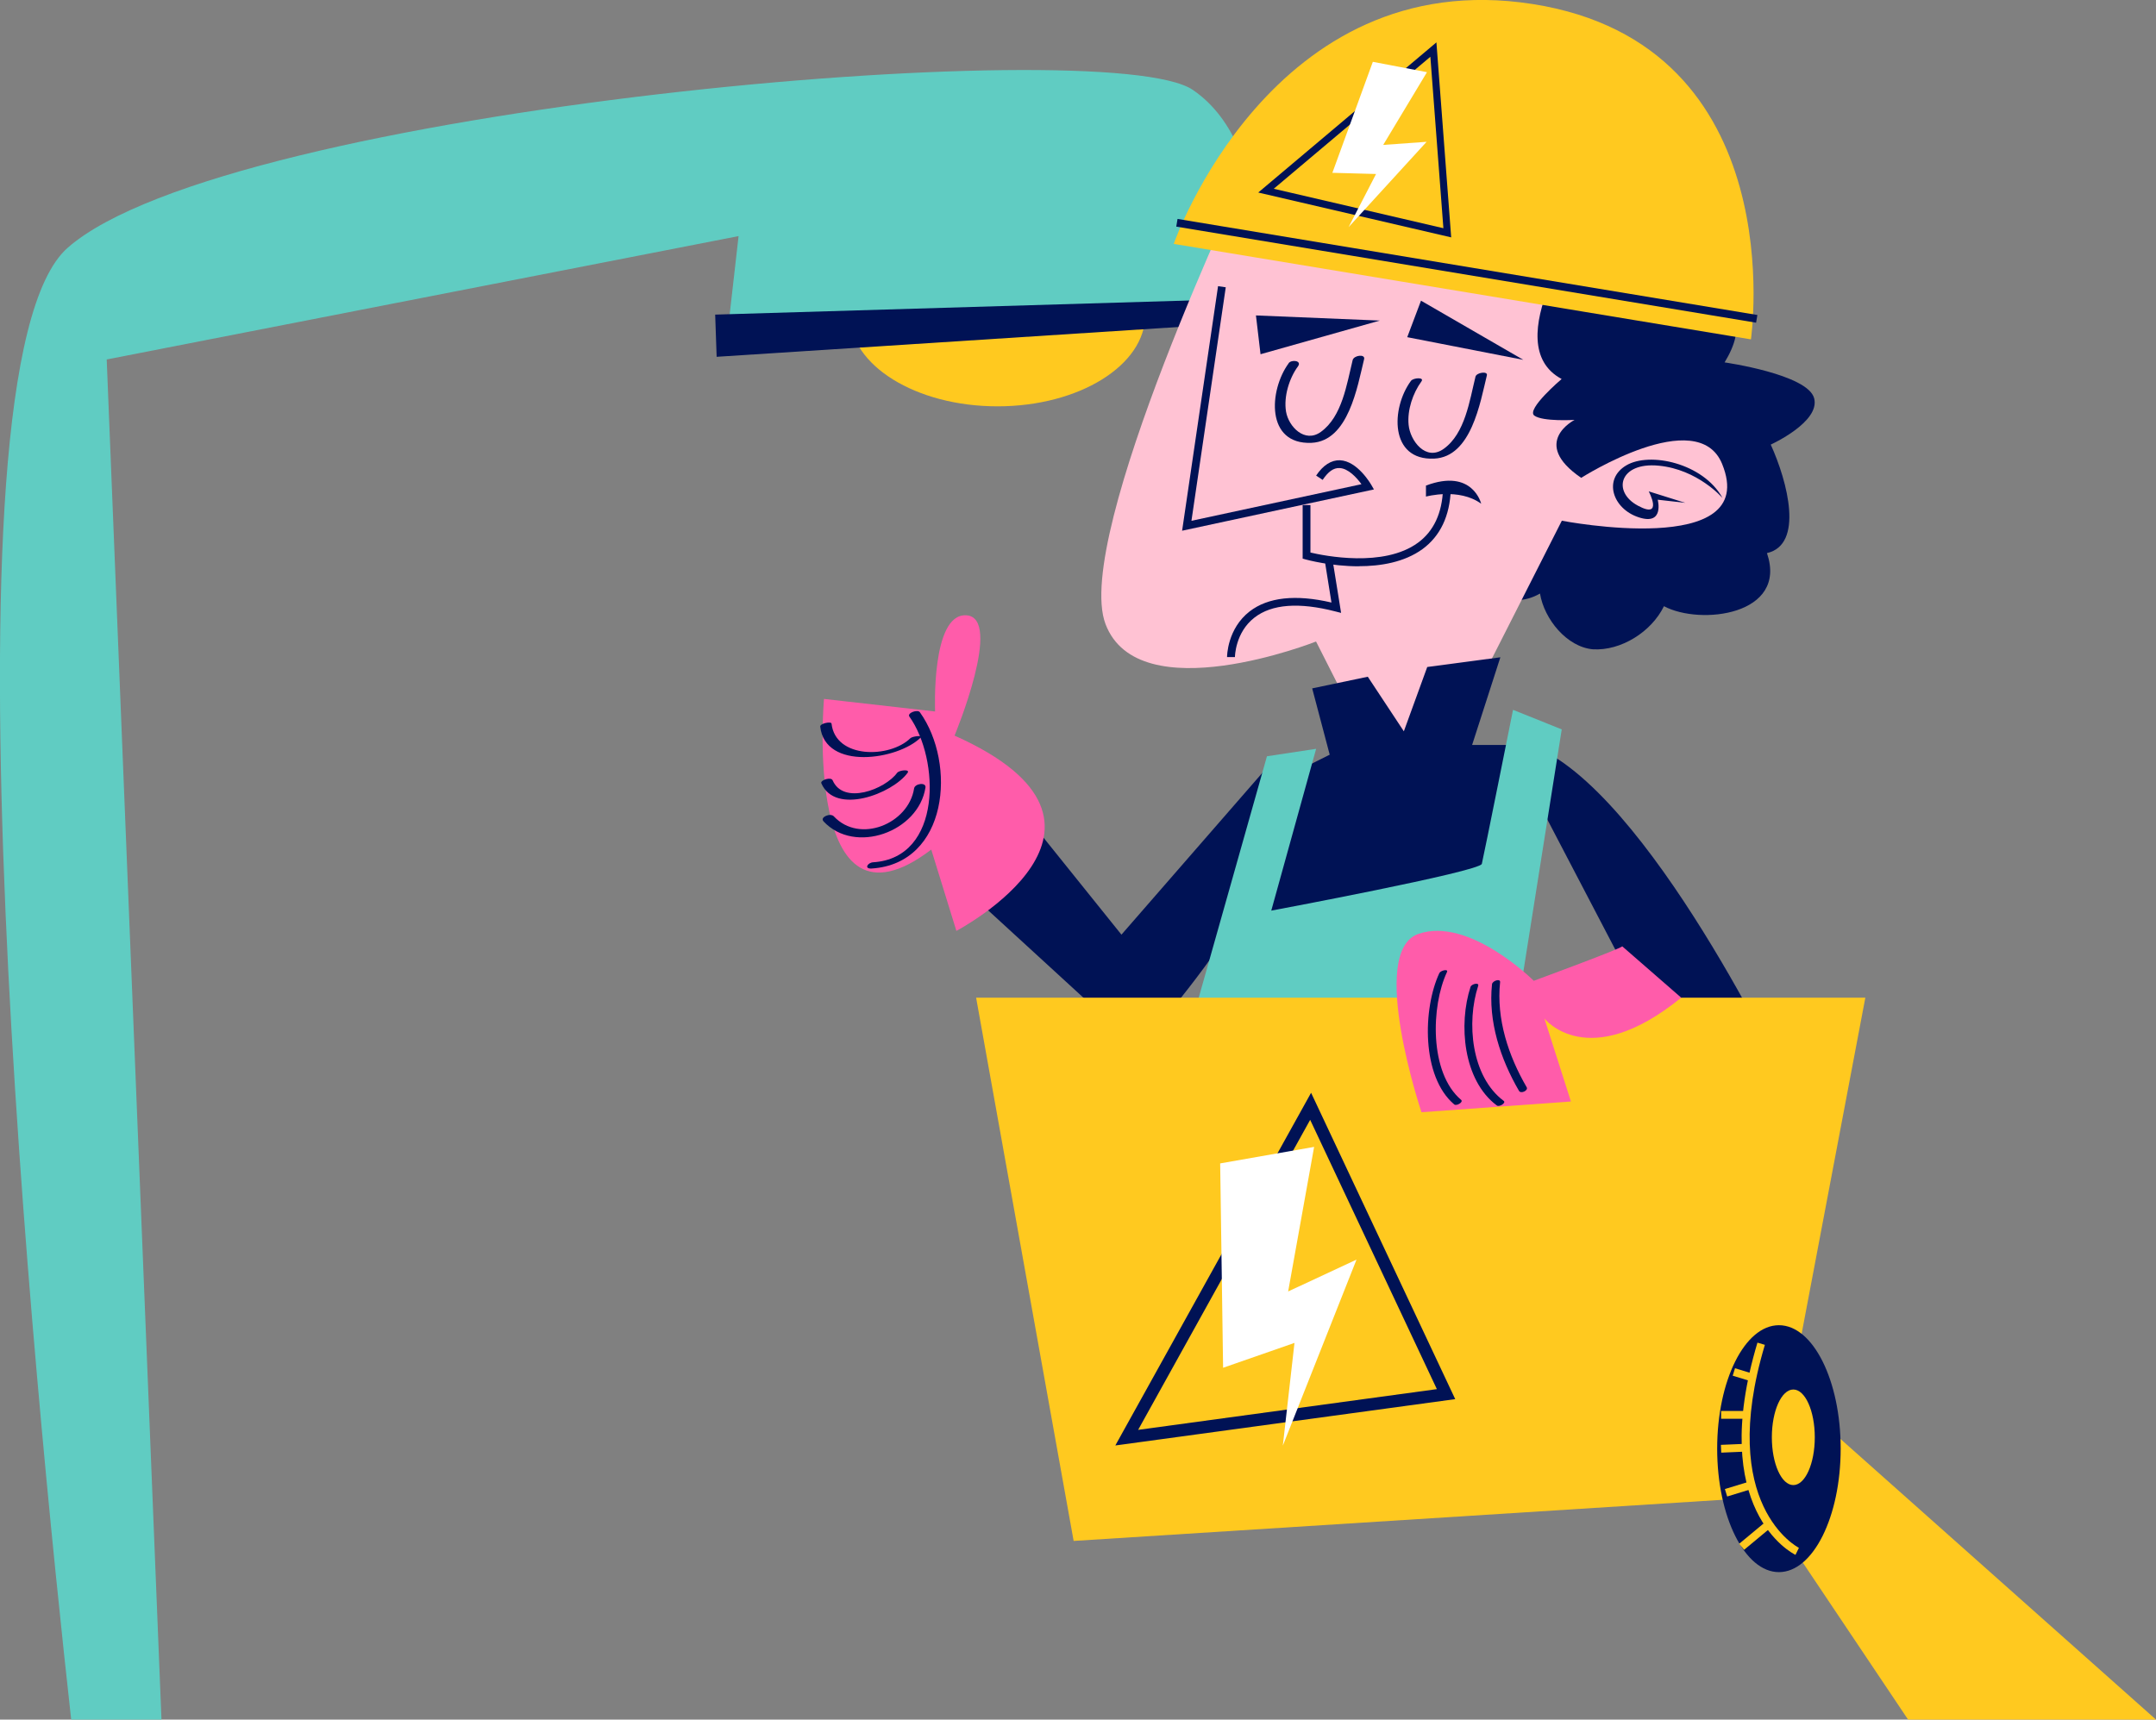 <?xml version="1.0" encoding="UTF-8"?>
<svg id="_Слой_2" data-name="Слой 2" xmlns="http://www.w3.org/2000/svg" viewBox="0 0 234.99 187.48">
  <rect x="0" y="0" width="234.99" height="187.48" fill="#808080" stroke="none"/>
  <defs>
    <style>
      .cls-1 {
        fill: #fff;
      }

      .cls-2 {
        fill: #ffc91f;
      }

      .cls-3 {
        fill: #60ccc2;
      }

      .cls-4 {
        fill: #001255;
      }

      .cls-5 {
        fill: #ffc2d3;
      }

      .cls-6 {
        fill: #ff5caa;
      }
    </style>
  </defs>
  <g id="OBJECTS">
    <g>
      <g>
        <path class="cls-2" d="m124.83,34.3c0,5.52-7.21,10-16.11,10s-16.11-4.48-16.11-10,7.21-10,16.11-10,16.11,4.48,16.11,10Z"/>
        <path class="cls-3" d="m137.03,33.81l-57.81,3.19,1.28-11.26L11.63,39.19l5.97,148.29H7.76c-3.78-33.97-15.19-147.48-.38-160.47C24.81,11.71,120.66,3.42,130.01,9.8c9.35,6.38,7.01,24.02,7.01,24.02Z"/>
        <polygon class="cls-4" points="78.11 38.9 77.95 34.3 136.95 32.54 137.11 35.09 78.11 38.9"/>
      </g>
      <g>
        <g>
          <g>
            <g>
              <path class="cls-4" d="m192.59,60.31c2.29,6.75-7.26,7.9-11.23,5.78-1.37,2.81-4.7,4.88-7.74,4.7-2.84-.25-5.31-3.28-5.77-6.08-1.61.93-3.59,1.07-5.07-.3-.98-.73-1.33-2.17-.91-3.3-5.24-5.47,4.84-15.65,3.89-21.78-1.56-9.99,12.94-9.97,19.57-10.86,2.6,1.52,4.33,5.54,3.81,8.31-.16.8-.59,1.78-1.17,2.73,0,0,9.07,1.29,9.76,3.91.69,2.59-4.73,5.05-4.73,5.05,1.85,4.08,3.62,10.91-.41,11.83Z"/>
              <g>
                <path class="cls-5" d="m172.35,52.09s12.68-8.06,15.35-1.51c4.25,10.41-17.47,6.19-17.47,6.19l-12.07,23.8-6.64,5.31-8.08-15.94s-19.34,7.65-22.95-1.91c-3.61-9.56,15.51-49.73,15.51-49.73l36.75,5.83s-9.69,13.37-2.54,17.19c0,0-3.9,3.31-2.98,3.99.92.68,4.39.47,4.39.47,0,0-4.89,2.48.71,6.31Z"/>
                <path class="cls-4" d="m140.46,39.6c-2.17,2.96-2.51,8.89,2.48,8.68,4.04-.18,5.01-6.15,5.74-9.13.14-.58-1.12-.42-1.25.11-.64,2.6-1.14,6.16-3.47,7.83-1.75,1.26-3.51-.57-3.79-2.21-.27-1.63.34-3.63,1.3-4.94.46-.63-.71-.77-1.02-.34h0Z"/>
                <path class="cls-4" d="m153.78,41.53c-2.18,2.97-2.34,8.69,2.53,8.47,4.05-.18,5.02-6.1,5.75-9.08.12-.49-1.12-.31-1.24.14-.64,2.59-1.13,6.2-3.46,7.87-1.96,1.41-3.67-.89-3.83-2.61-.16-1.61.46-3.45,1.4-4.74.35-.48-.9-.4-1.15-.05h0Z"/>
                <polygon class="cls-4" points="136.89 34.39 150.39 34.95 137.39 38.62 136.89 34.39"/>
                <polygon class="cls-4" points="154.88 32.78 166.03 39.23 153.38 36.76 154.88 32.78"/>
                <g>
                  <path class="cls-4" d="m128.84,57.88l3.92-26.68.84.12-3.74,25.46,18.53-3.99c-.52-.72-1.44-1.72-2.38-1.76-.67-.04-1.26.41-1.85,1.29l-.71-.47c.76-1.14,1.66-1.7,2.59-1.67,1.91.07,3.36,2.58,3.42,2.68l.29.5-20.9,4.5Z"/>
                  <path class="cls-4" d="m148.1,61.74c-3.04,0-5.62-.7-5.81-.75l-.31-.09v-5.84h.85v5.18c1.49.35,7.99,1.67,11.72-1.07,1.71-1.25,2.63-3.22,2.73-5.84l.85.03c-.11,2.9-1.15,5.08-3.08,6.5-1.99,1.45-4.6,1.87-6.95,1.87Z"/>
                  <path class="cls-4" d="m134.59,71.64h-.85c0-.12.03-3.09,2.46-4.98,2.01-1.55,5.01-1.88,8.92-.97l-.73-4.57.84-.14.94,5.84-.63-.16c-3.95-1.02-6.92-.8-8.81.67-2.11,1.63-2.13,4.28-2.13,4.3Z"/>
                  <path class="cls-4" d="m155.42,52.94v1.2s3.61-.99,6.02.78c0,0-.92-3.9-6.02-1.98Z"/>
                </g>
                <path class="cls-4" d="m187.73,54.28s-2.68-3.11-6.95-3.51c-4.27-.41-5.09,2.84-2.26,4.36,2.82,1.52,1.18-1.56,1.18-1.56l3.98,1.25-3-.34s.76,2.85-2.07,1.92c-2.83-.92-3.92-4.14-1.36-5.66,2.56-1.52,8.39-.24,10.48,3.53Z"/>
              </g>
            </g>
            <g>
              <path class="cls-2" d="m190.84,37l-62.91-10.41S138.56-4.02,167.04.44c28.48,4.46,23.8,36.56,23.8,36.56Z"/>
              <rect class="cls-4" x="159.46" y="-2.5" width=".85" height="64.06" transform="translate(104.6 182.43) rotate(-80.59)"/>
              <path class="cls-4" d="m137.14,20.99l19.42-16.37,1.61,21.26-21.03-4.89Zm18.76-14.8l-17.07,14.39,18.49,4.3-1.42-18.69Z"/>
              <polygon class="cls-1" points="149.63 6.74 155.53 7.87 150.76 15.8 155.49 15.46 146.99 24.76 149.98 18.97 145.22 18.84 149.63 6.74"/>
            </g>
          </g>
          <g>
            <path class="cls-4" d="m139.41,85.04l-7.23,29.33,29.97,1.06,4.25-30.39,17.43,33.37h11.05s-15.3-32.52-28.05-37.19h-6.38l3.08-9.56-7.97,1.06-2.55,7.01-3.93-5.95-6.06,1.27,1.91,7.23-5.53,2.76Z"/>
            <path class="cls-4" d="m138.64,83.05l-16.41,18.85-11.32-14.09-7.67,7.35,20.83,19.1s21.13-22.79,14.57-31.21Z"/>
            <g>
              <path class="cls-6" d="m101.5,92.62l2.74,8.87s21.79-11.47-.2-21.29c0,0,5.39-12.96,1.24-13.12-3.81-.15-3.36,10.49-3.36,10.49l-12.11-1.37s-2.38,27.15,11.7,16.42Z"/>
              <path class="cls-4" d="m95,94.69c8.33-.53,9.28-11.42,5.26-17.04-.24-.34-1.43.08-1.14.48,3.3,4.62,3.61,15.4-3.95,15.88-.61.04-1.02.73-.17.68h0Z"/>
              <path class="cls-4" d="m89.75,89.54c3.43,3.68,10.37,1.15,11.12-3.68.09-.61-1.16-.44-1.24.1-.6,3.85-5.93,6.06-8.75,3.04-.37-.4-1.54.09-1.13.53h0Z"/>
              <path class="cls-4" d="m89.52,85.4c1.53,3.52,7.74,1.13,9.4-1.14.31-.43-.92-.3-1.14,0-1.32,1.8-5.85,3.54-7.03.81-.17-.4-1.38-.02-1.23.33h0Z"/>
              <path class="cls-4" d="m89.4,79.22c.54,4.82,8.47,3.64,10.95,1.19.28-.28-.9-.14-1.12.07-2.22,2.19-8.16,2.28-8.6-1.59-.03-.27-1.27-.02-1.23.33h0Z"/>
            </g>
            <path class="cls-3" d="m138.1,82.45l5.35-.81-4.89,17.64s22.74-4.25,22.95-5.1c.21-.85,3.4-16.79,3.4-16.79l5.31,2.13-6.16,38.89h-36.13l10.16-35.96Z"/>
          </g>
        </g>
        <g>
          <g>
            <polygon class="cls-2" points="106.39 108.77 203.31 108.77 193 163.18 117.02 168 106.39 108.77"/>
            <path class="cls-4" d="m121.57,157.58l21.33-38.44,15.71,33.4-37.04,5.05Zm21.23-35.49l-18.75,33.8,32.56-4.44-13.81-29.36Z"/>
            <polygon class="cls-1" points="132.99 126.84 143.23 125.04 140.4 140.8 147.85 137.33 139.82 157.61 141.09 146.41 133.31 149.12 132.99 126.84"/>
          </g>
          <polygon class="cls-2" points="234.99 187.48 207.97 187.48 193.11 165.31 197.64 154.25 234.99 187.48"/>
          <g>
            <path class="cls-4" d="m200.62,157.94c0,7.43-3.01,13.46-6.73,13.46s-6.73-6.03-6.73-13.46,3.01-13.46,6.73-13.46,6.73,6.03,6.73,13.46Z"/>
            <path class="cls-2" d="m197.8,156.7c0,2.88-1.05,5.21-2.34,5.21s-2.34-2.33-2.34-5.21,1.05-5.21,2.34-5.21,2.34,2.33,2.34,5.21Z"/>
            <path class="cls-2" d="m195.7,169.52c-.4-.19-9.61-4.94-4.15-23.14l.81.24c-5.25,17.52,3.62,22.09,3.71,22.13l-.37.76Z"/>
            <rect class="cls-2" x="189.33" y="166.88" width="4.23" height=".85" transform="translate(-62.72 161.03) rotate(-39.74)"/>
            <rect class="cls-2" x="188.06" y="161.91" width="2.9" height=".85" transform="translate(-39.23 62.61) rotate(-17.03)"/>
            <rect class="cls-2" x="187.59" y="157.45" width="2.7" height=".85" transform="translate(-6.53 8.17) rotate(-2.43)"/>
            <rect class="cls-2" x="187.59" y="153.83" width="2.78" height=".85"/>
            <rect class="cls-2" x="189.57" y="148.84" width=".85" height="2.11" transform="translate(-8.93 287.72) rotate(-72.99)"/>
          </g>
        </g>
        <g>
          <path class="cls-6" d="m183.24,108.77l-6.44-5.61c.41.08-9.63,3.77-9.63,3.77,0,0-7.05-7.04-12.58-5.11-5.53,1.93.34,19.44.34,19.44l16.29-1.17-2.89-9.05s4.71,6.03,14.91-2.27Z"/>
          <path class="cls-4" d="m166.4,118.54c-2-3.44-3.32-7.45-2.9-11.46.05-.43-.84-.16-.88.23-.43,4.05.92,8.15,2.94,11.62.21.36,1.04-.04.84-.39h0Z"/>
          <path class="cls-4" d="m163.89,120.02c-3.55-2.65-4.07-8.58-2.78-12.53.14-.43-.73-.21-.83.1-1.33,4.07-.81,10.19,2.86,12.93.27.21,1.05-.28.75-.5h0Z"/>
          <path class="cls-4" d="m159.25,119.91c-3.48-2.95-3.28-10.23-1.54-13.93.18-.39-.7-.17-.83.11-1.81,3.87-1.97,11.28,1.62,14.32.25.21,1.04-.26.75-.5h0Z"/>
        </g>
      </g>
    </g>
  </g>
</svg>